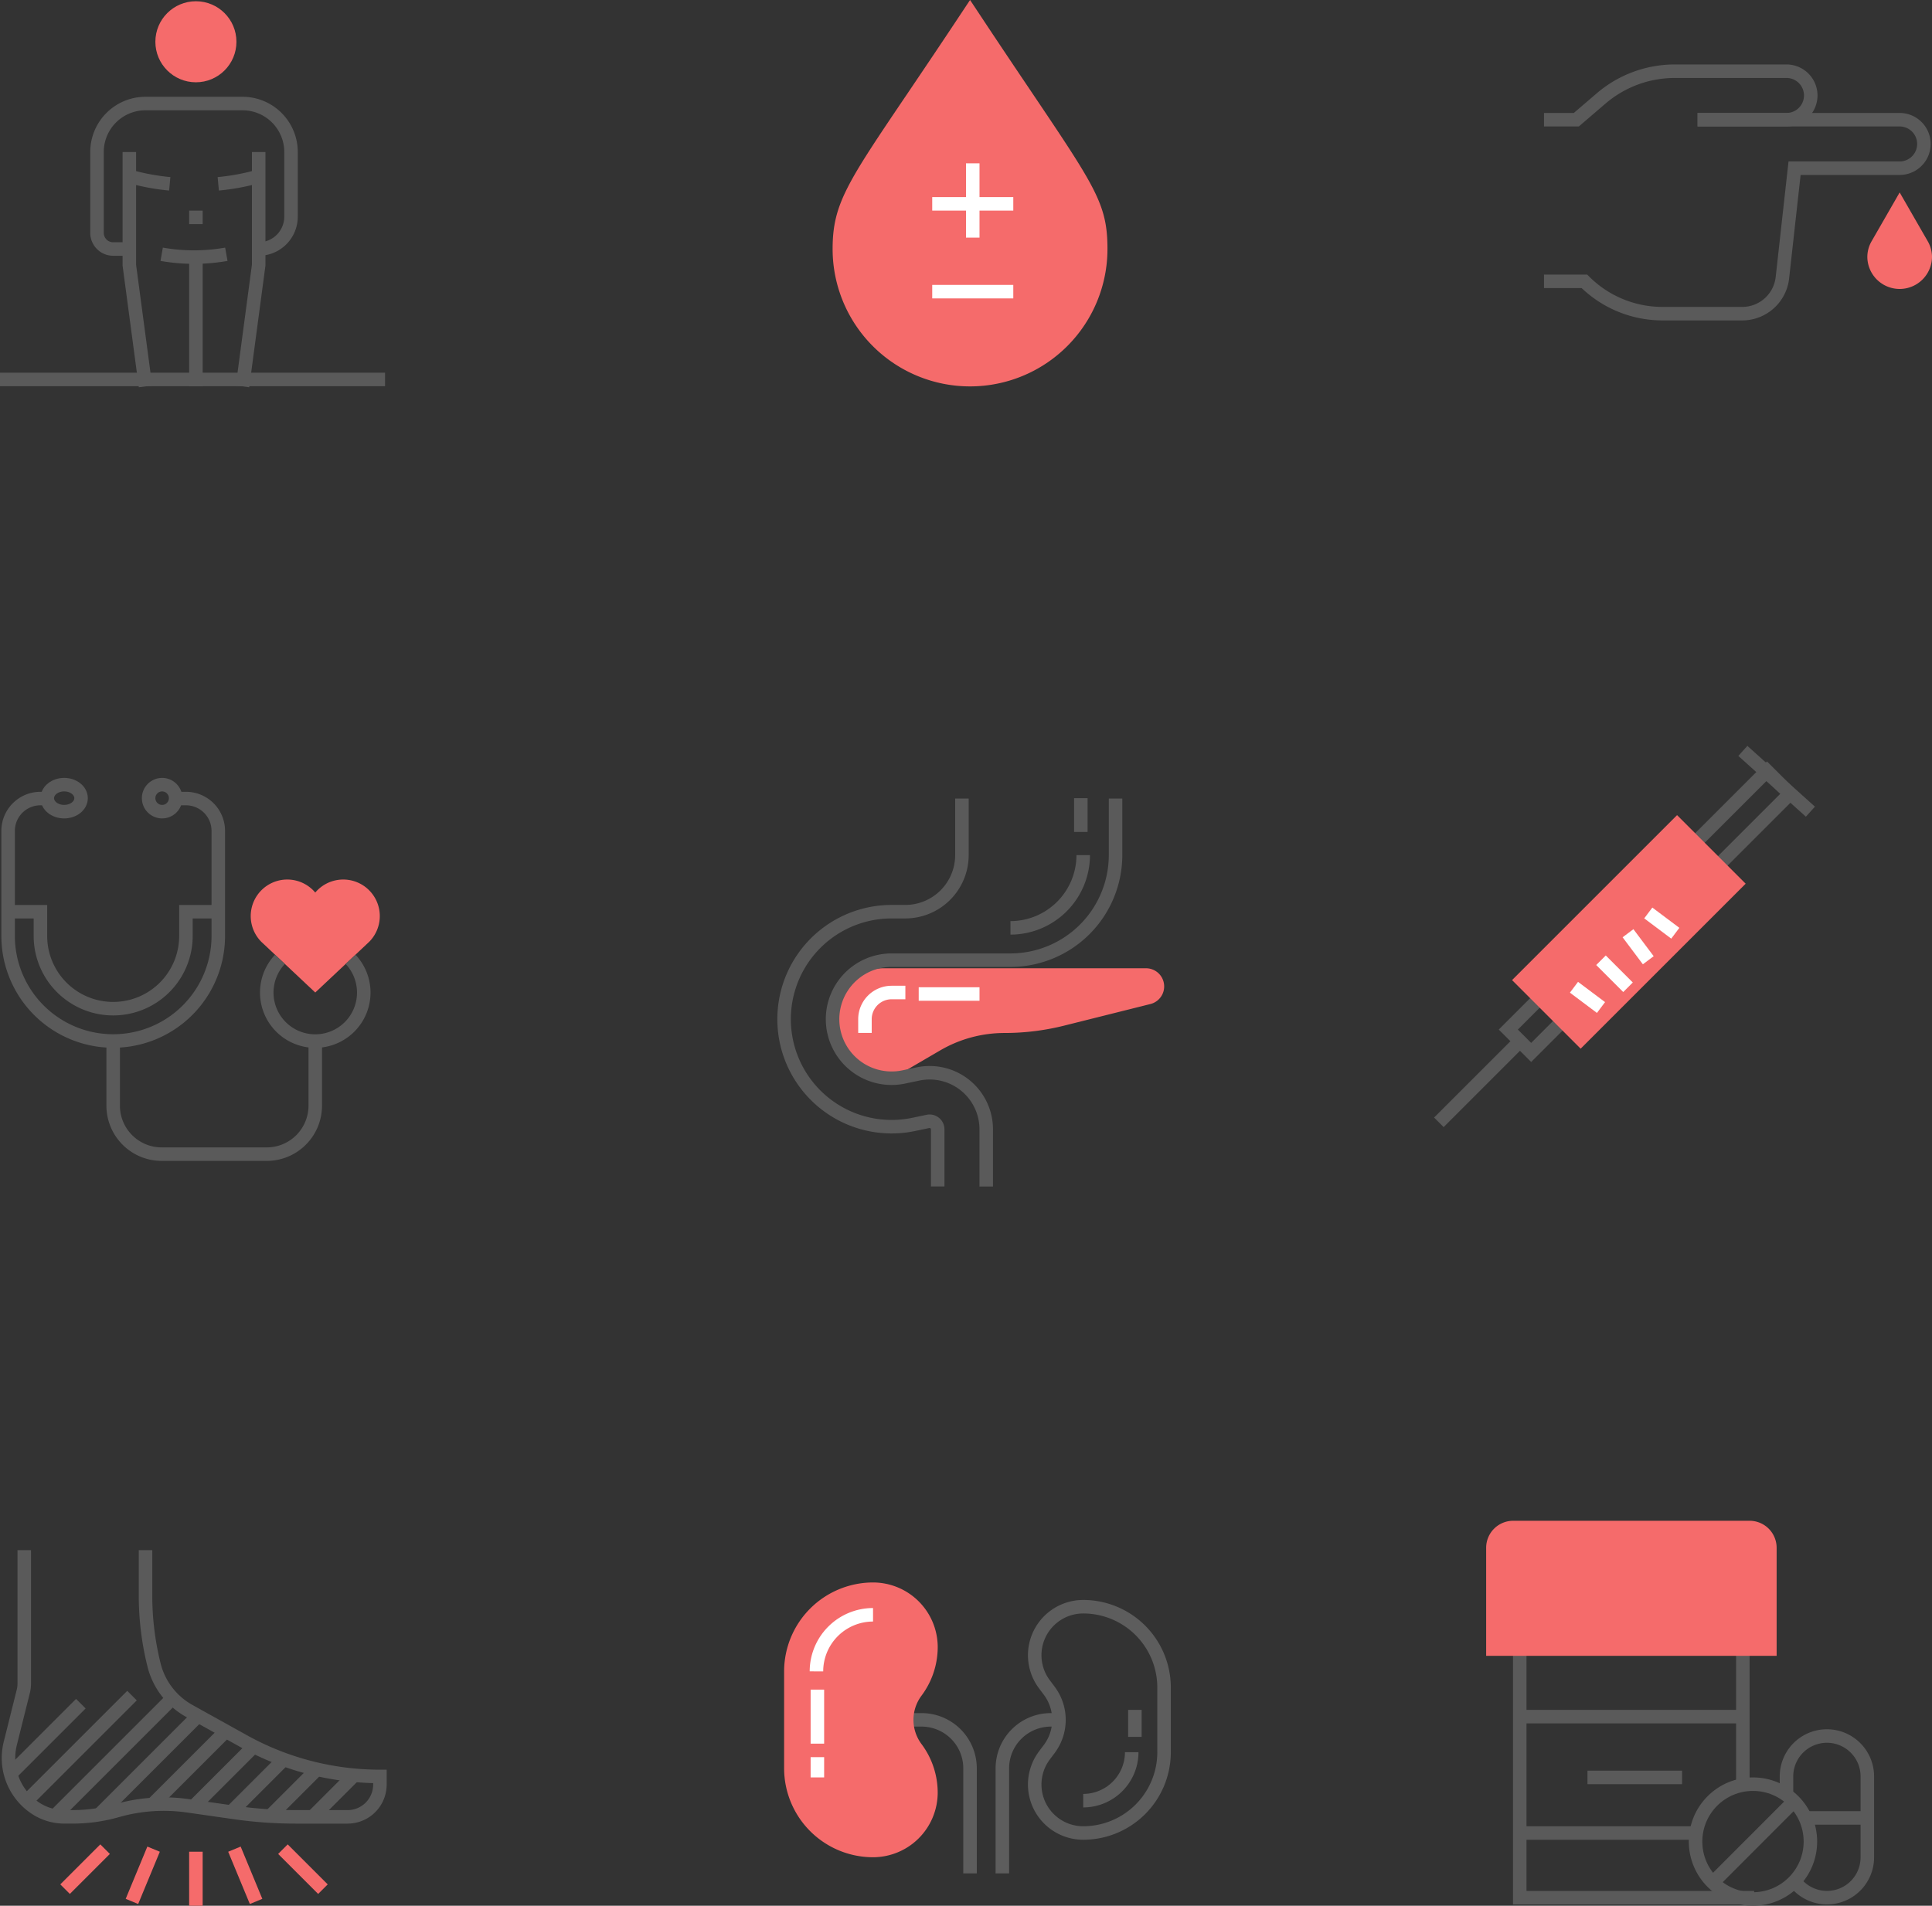 <svg xmlns="http://www.w3.org/2000/svg" width="286" height="282.185" viewBox="0 0 286 282.185">
  <rect x="0" y="0" width="286" height="282.185" fill="#333333" stroke="none"/>
  <g id="Grupo_10888" data-name="Grupo 10888" transform="translate(-986 -2205.815)">
    <path id="Trazado_21089" data-name="Trazado 21089" d="M265.375,233a2.688,2.688,0,0,1,.652,5.3l-12.778,3.2a36.3,36.3,0,0,1-8.8,1.083,18.894,18.894,0,0,0-9.518,2.574l-7.089,4.139A8.755,8.755,0,0,1,219,240.539,7.54,7.54,0,0,1,226.539,233Z" transform="translate(890.255 2116.188)" fill="#f56b6b"/>
    <path id="Trazado_21090" data-name="Trazado 21090" d="M152.5,33.894c-2.245-3.335-4.935-7.331-8.154-12.2l-1-1.508-1,1.508c-3.25,4.913-5.969,8.938-8.238,12.3C125.132,47.274,123,50.43,123,57.059a20.343,20.343,0,0,0,40.686,0C163.686,50.52,161.977,47.981,152.5,33.894Z" transform="translate(986.255 2185.627)" fill="#f56b6b"/>
    <circle id="Elipse_775" data-name="Elipse 775" cx="6" cy="6" r="6" transform="translate(1009 2206)" fill="#f56b6b"/>
    <path id="Trazado_21091" data-name="Trazado 21091" d="M36.787,54.54H34.393A2.393,2.393,0,0,1,32,52.146V40.18A7.179,7.179,0,0,1,39.18,33H53.54a7.179,7.179,0,0,1,7.18,7.18v9.573a4.787,4.787,0,0,1-4.787,4.787" transform="translate(968.36 2188.146)" fill="none" stroke="#5a5a5a" stroke-miterlimit="10" stroke-width="2"/>
    <path id="Trazado_21092" data-name="Trazado 21092" d="M36,39V55.753L38.393,73.7" transform="translate(969.146 2189.326)" fill="none" stroke="#5a5a5a" stroke-miterlimit="10" stroke-width="2"/>
    <path id="Trazado_21093" data-name="Trazado 21093" d="M52.393,39V55.753L50,73.7" transform="translate(971.9 2189.326)" fill="none" stroke="#5a5a5a" stroke-miterlimit="10" stroke-width="2"/>
    <line id="Línea_34" data-name="Línea 34" y2="19" transform="translate(1015 2244)" fill="none" stroke="#5a5a5a" stroke-miterlimit="10" stroke-width="2"/>
    <line id="Línea_35" data-name="Línea 35" y2="11" transform="translate(1130 2230)" fill="none" stroke="#fff" stroke-miterlimit="10" stroke-width="2"/>
    <line id="Línea_36" data-name="Línea 36" x1="12" transform="translate(1124 2236)" fill="none" stroke="#fff" stroke-miterlimit="10" stroke-width="2"/>
    <line id="Línea_37" data-name="Línea 37" x1="12" transform="translate(1124 2249)" fill="none" stroke="#fff" stroke-miterlimit="10" stroke-width="2"/>
    <path id="Trazado_21099" data-name="Trazado 21099" d="M356.994,51.314,352.787,44l-4.207,7.314A4.72,4.72,0,0,0,348,53.573a4.787,4.787,0,0,0,9.573,0A4.72,4.72,0,0,0,356.994,51.314Z" transform="translate(914.427 2190.31)" fill="#f56b6b"/>
    <path id="Trazado_21101" data-name="Trazado 21101" d="M308,36.18h4.787l3.671-3.147A16.751,16.751,0,0,1,327.361,29H343.9a3.59,3.59,0,1,1,0,7.18H330.736" transform="translate(906.561 2187.36)" fill="none" stroke="#5a5a5a" stroke-miterlimit="10" stroke-width="2"/>
    <path id="Trazado_21102" data-name="Trazado 21102" d="M308,58.933h5.983a16.343,16.343,0,0,0,11.556,4.787h11.809a5.983,5.983,0,0,0,5.946-5.323l1.8-16.217h15.556a3.59,3.59,0,1,0,0-7.18H330.736" transform="translate(906.561 2188.54)" fill="none" stroke="#5a5a5a" stroke-miterlimit="10" stroke-width="2"/>
    <path id="Trazado_21104" data-name="Trazado 21104" d="M60.573,145.753l7.976-7.5a5.411,5.411,0,1,0-7.976-7.3,5.411,5.411,0,1,0-7.976,7.3Z" transform="translate(972.096 2207.025)" fill="#f56b6b"/>
    <path id="Trazado_21105" data-name="Trazado 21105" d="M46.13,119h1.2a4.787,4.787,0,0,1,4.787,4.787v15.556a15.556,15.556,0,1,1-31.113,0V123.787A4.787,4.787,0,0,1,25.787,119h1.2" transform="translate(966.197 2205.058)" fill="none" stroke="#5a5a5a" stroke-miterlimit="10" stroke-width="2"/>
    <ellipse id="Elipse_776" data-name="Elipse 776" cx="2.5" cy="2" rx="2.5" ry="2" transform="translate(993 2322)" fill="none" stroke="#5a5a5a" stroke-miterlimit="10" stroke-width="2"/>
    <circle id="Elipse_777" data-name="Elipse 777" cx="2" cy="2" r="2" transform="translate(1008 2322)" fill="none" stroke="#5a5a5a" stroke-miterlimit="10" stroke-width="2"/>
    <path id="Trazado_21106" data-name="Trazado 21106" d="M21,133h4.787v3.59a10.77,10.77,0,0,0,21.54,0V133h4.787" transform="translate(966.197 2207.812)" fill="none" stroke="#5a5a5a" stroke-miterlimit="10" stroke-width="2"/>
    <path id="Trazado_21107" data-name="Trazado 21107" d="M34,149v9.573a7.179,7.179,0,0,0,7.18,7.18H56.736a7.179,7.179,0,0,0,7.18-7.18V149" transform="translate(968.753 2210.958)" fill="none" stroke="#5a5a5a" stroke-miterlimit="10" stroke-width="2"/>
    <path id="Trazado_21108" data-name="Trazado 21108" d="M54.955,138.893a7.18,7.18,0,1,0,10.449,0" transform="translate(972.49 2208.97)" fill="none" stroke="#5a5a5a" stroke-miterlimit="10" stroke-width="2"/>
    <path id="Trazado_21117" data-name="Trazado 21117" d="M40,51.651a27.639,27.639,0,0,0,9.573,0" transform="translate(969.933 2191.814)" fill="none" stroke="#5a5a5a" stroke-miterlimit="10" stroke-width="2"/>
    <path id="Trazado_21118" data-name="Trazado 21118" d="M47,43.116A32.8,32.8,0,0,0,52.983,42" transform="translate(971.31 2189.916)" fill="none" stroke="#5a5a5a" stroke-miterlimit="10" stroke-width="2"/>
    <path id="Trazado_21119" data-name="Trazado 21119" d="M36,42a32.8,32.8,0,0,0,5.983,1.116" transform="translate(969.146 2189.916)" fill="none" stroke="#5a5a5a" stroke-miterlimit="10" stroke-width="2"/>
    <line id="Línea_69" data-name="Línea 69" y1="2" transform="translate(1015 2237)" fill="none" stroke="#5a5a5a" stroke-miterlimit="10" stroke-width="2"/>
    <line id="Línea_70" data-name="Línea 70" x2="57" transform="translate(986 2262)" fill="none" stroke="#5a5a5a" stroke-miterlimit="10" stroke-width="2"/>
    <path id="Trazado_21122" data-name="Trazado 21122" d="M23.383,212v19.754a4.809,4.809,0,0,1-.142,1.161l-1.924,7.7a8.91,8.91,0,0,0,3.7,9.576,7.764,7.764,0,0,0,4.3,1.3h1.241a23.905,23.905,0,0,0,6.574-.921,25.154,25.154,0,0,1,10.46-.714l6.985,1a63.38,63.38,0,0,0,8.97.638h7.7a4.787,4.787,0,0,0,4.787-4.787v-1.2a41.55,41.55,0,0,1-20.184-5.231L47.8,235.8a10.735,10.735,0,0,1-5.2-6.78,42.339,42.339,0,0,1-1.264-10.265V212" transform="translate(966.207 2223.347)" fill="none" stroke="#5a5a5a" stroke-miterlimit="10" stroke-width="2"/>
    <line id="Línea_74" data-name="Línea 74" x1="10.387" y2="10.387" transform="translate(987.58 2458.083)" fill="none" stroke="#5a5a5a" stroke-miterlimit="10" stroke-width="2"/>
    <line id="Línea_75" data-name="Línea 75" x1="15.604" y2="15.604" transform="translate(989.937 2456.887)" fill="none" stroke="#5a5a5a" stroke-miterlimit="10" stroke-width="2"/>
    <line id="Línea_76" data-name="Línea 76" x1="17.435" y2="17.435" transform="translate(994.113 2457.27)" fill="none" stroke="#5a5a5a" stroke-miterlimit="10" stroke-width="2"/>
    <line id="Línea_77" data-name="Línea 77" x1="14.635" y2="14.635" transform="translate(1000.683 2459.879)" fill="none" stroke="#5a5a5a" stroke-miterlimit="10" stroke-width="2"/>
    <line id="Línea_78" data-name="Línea 78" x1="10.854" y2="10.854" transform="translate(1008.569 2462.152)" fill="none" stroke="#5a5a5a" stroke-miterlimit="10" stroke-width="2"/>
    <line id="Línea_79" data-name="Línea 79" x1="8.903" y2="8.903" transform="translate(1014.648 2464.414)" fill="none" stroke="#5a5a5a" stroke-miterlimit="10" stroke-width="2"/>
    <line id="Línea_80" data-name="Línea 80" x1="7.778" y2="7.778" transform="translate(1020.224 2466.34)" fill="none" stroke="#5a5a5a" stroke-miterlimit="10" stroke-width="2"/>
    <line id="Línea_81" data-name="Línea 81" x1="6.929" y2="6.929" transform="translate(1026.004 2467.789)" fill="none" stroke="#5a5a5a" stroke-miterlimit="10" stroke-width="2"/>
    <line id="Línea_82" data-name="Línea 82" x1="6.163" y2="6.163" transform="translate(1032.274 2468.674)" fill="none" stroke="#5a5a5a" stroke-miterlimit="10" stroke-width="2"/>
    <line id="Línea_83" data-name="Línea 83" y1="8" transform="translate(1015 2480)" fill="none" stroke="#f56b6b" stroke-miterlimit="10" stroke-width="2"/>
    <line id="Línea_84" data-name="Línea 84" x1="3.206" y1="7.739" transform="translate(1020.703 2479.623)" fill="none" stroke="#f56b6b" stroke-miterlimit="10" stroke-width="2"/>
    <line id="Línea_85" data-name="Línea 85" x1="5.923" y1="5.923" transform="translate(1027.883 2479.623)" fill="none" stroke="#f56b6b" stroke-miterlimit="10" stroke-width="2"/>
    <line id="Línea_86" data-name="Línea 86" y1="7.739" x2="3.206" transform="translate(1005.531 2479.623)" fill="none" stroke="#f56b6b" stroke-miterlimit="10" stroke-width="2"/>
    <line id="Línea_87" data-name="Línea 87" y1="5.923" x2="5.923" transform="translate(995.633 2479.623)" fill="none" stroke="#f56b6b" stroke-miterlimit="10" stroke-width="2"/>
    <path id="Trazado_21123" data-name="Trazado 21123" d="M260.883,212v8.377a15.574,15.574,0,0,1-15.556,15.556H227.739a8.739,8.739,0,1,0,1.8,17.289l2.1-.44a8.375,8.375,0,0,1,10.1,8.2v8.46" transform="translate(890.255 2112.058)" fill="none" stroke="#5a5a5a" stroke-miterlimit="10" stroke-width="2"/>
    <path id="Trazado_21124" data-name="Trazado 21124" d="M241,229.77A10.781,10.781,0,0,0,251.77,219" transform="translate(894.582 2113.435)" fill="none" stroke="#5a5a5a" stroke-miterlimit="10" stroke-width="2"/>
    <path id="Trazado_21125" data-name="Trazado 21125" d="M235.736,269.439v-8.46a1.2,1.2,0,0,0-1.444-1.172l-2.1.44a15.918,15.918,0,1,1-3.278-31.495h2.031a8.387,8.387,0,0,0,8.377-8.377V212" transform="translate(889.075 2112.058)" fill="none" stroke="#5a5a5a" stroke-miterlimit="10" stroke-width="2"/>
    <line id="Línea_92" data-name="Línea 92" y1="5" transform="translate(1146 2324)" fill="none" stroke="#5a5a5a" stroke-miterlimit="10" stroke-width="2"/>
    <path id="Trazado_21126" data-name="Trazado 21126" d="M343.377,233h-1.2a7.179,7.179,0,0,0-7.18,7.18v15.556" transform="translate(799.385 2227.477)" fill="none" stroke="#5d5d5d" stroke-miterlimit="10" stroke-width="2"/>
    <path id="Trazado_21127" data-name="Trazado 21127" d="M323,233h2.393a7.179,7.179,0,0,1,7.18,7.18v15.556" transform="translate(797.025 2227.477)" fill="none" stroke="#5d5d5d" stroke-miterlimit="10" stroke-width="2"/>
    <path id="Trazado_21128" data-name="Trazado 21128" d="M341.154,231.445a7.18,7.18,0,0,1,0,8.616l-.718.957a7.18,7.18,0,0,0,5.744,11.488,11.966,11.966,0,0,0,11.967-11.967v-9.573A11.966,11.966,0,0,0,346.18,219a7.18,7.18,0,0,0-5.744,11.488Z" transform="translate(800.172 2224.724)" fill="none" stroke="#5d5d5d" stroke-miterlimit="10" stroke-width="2"/>
    <path id="Trazado_21129" data-name="Trazado 21129" d="M352.18,237a7.187,7.187,0,0,1-7.18,7.18" transform="translate(801.352 2228.263)" fill="none" stroke="#5d5d5d" stroke-miterlimit="10" stroke-width="2"/>
    <path id="Trazado_21130" data-name="Trazado 21130" d="M327.146,236.343a6.017,6.017,0,0,1,1.2-3.59,12.047,12.047,0,0,0,2.393-7.18A9.584,9.584,0,0,0,321.163,216,13.179,13.179,0,0,0,308,229.163v14.36a13.179,13.179,0,0,0,13.163,13.163,9.584,9.584,0,0,0,9.573-9.573,12.053,12.053,0,0,0-2.393-7.181A6.011,6.011,0,0,1,327.146,236.343Z" transform="translate(794.075 2224.134)" fill="#f56b6b"/>
    <path id="Trazado_21131" data-name="Trazado 21131" d="M312,228.377A8.387,8.387,0,0,1,320.377,220" transform="translate(794.862 2224.92)" fill="none" stroke="#fff" stroke-miterlimit="10" stroke-width="2"/>
    <path id="Trazado_21132" data-name="Trazado 21132" d="M228.983,236h-2.034A3.953,3.953,0,0,0,223,239.949v2.034" transform="translate(891.042 2116.778)" fill="none" stroke="#fff" stroke-miterlimit="10" stroke-width="2"/>
    <line id="Línea_93" data-name="Línea 93" x2="9" transform="translate(1122 2353)" fill="none" stroke="#fff" stroke-miterlimit="10" stroke-width="2"/>
    <line id="Línea_104" data-name="Línea 104" y2="8" transform="translate(1107 2456)" fill="none" stroke="#fff" stroke-miterlimit="10" stroke-width="2"/>
    <line id="Línea_105" data-name="Línea 105" y2="3" transform="translate(1107 2466)" fill="none" stroke="#fff" stroke-miterlimit="10" stroke-width="2"/>
    <line id="Línea_106" data-name="Línea 106" y1="4" transform="translate(1154 2459)" fill="none" stroke="#5d5d5d" stroke-miterlimit="10" stroke-width="2"/>
    <g id="Grupo_10853" data-name="Grupo 10853" transform="translate(1199.004 2316.879)">
      <g id="Grupo_10851" data-name="Grupo 10851" transform="translate(37.797 3.094)">
        <rect id="Rectángulo_2363" data-name="Rectángulo 2363" width="15.231" height="4.786" transform="translate(0 10.77) rotate(-45)" fill="none" stroke="#5a5a5a" stroke-miterlimit="10" stroke-width="2"/>
      </g>
      <g id="Grupo_10852" data-name="Grupo 10852" transform="translate(10.274 36.601)">
        <rect id="Rectángulo_2364" data-name="Rectángulo 2364" width="6.769" height="4.786" transform="translate(0 4.787) rotate(-45)" fill="none" stroke="#5a5a5a" stroke-miterlimit="10" stroke-width="2"/>
      </g>
      <line id="Línea_107" data-name="Línea 107" y1="12" x2="12" transform="translate(-0.004 43.121)" fill="none" stroke="#5a5a5a" stroke-miterlimit="10" stroke-width="2"/>
      <line id="Línea_108" data-name="Línea 108" x2="10" y2="9" transform="translate(44.996 0.121)" fill="none" stroke="#5a5a5a" stroke-miterlimit="10" stroke-width="2"/>
      <rect id="Rectángulo_2365" data-name="Rectángulo 2365" width="34.547" height="14.359" transform="translate(10.83 34.062) rotate(-45)" fill="#f56b6b"/>
      <line id="Línea_109" data-name="Línea 109" x1="4" y1="3" transform="translate(19.996 35.121)" fill="none" stroke="#fff" stroke-miterlimit="10" stroke-width="2"/>
      <line id="Línea_110" data-name="Línea 110" x1="4" y1="4" transform="translate(23.996 31.121)" fill="none" stroke="#fff" stroke-miterlimit="10" stroke-width="2"/>
      <line id="Línea_111" data-name="Línea 111" x1="3" y1="4" transform="translate(27.996 27.121)" fill="none" stroke="#fff" stroke-miterlimit="10" stroke-width="2"/>
      <line id="Línea_112" data-name="Línea 112" x1="4" y1="3" transform="translate(30.996 24.121)" fill="none" stroke="#fff" stroke-miterlimit="10" stroke-width="2"/>
    </g>
    <g id="Grupo_10854" data-name="Grupo 10854" transform="translate(1206.184 2430.561)">
      <path id="Trazado_21133" data-name="Trazado 21133" d="M346.7,169.1H312V132" transform="translate(-307.213 -112.854)" fill="none" stroke="#5a5a5a" stroke-miterlimit="10" stroke-width="2"/>
      <line id="Línea_113" data-name="Línea 113" y2="20" transform="translate(37.816 19.439)" fill="none" stroke="#5a5a5a" stroke-miterlimit="10" stroke-width="2"/>
      <line id="Línea_114" data-name="Línea 114" x1="33" transform="translate(4.816 29.439)" fill="none" stroke="#5a5a5a" stroke-miterlimit="10" stroke-width="2"/>
      <line id="Línea_115" data-name="Línea 115" x1="25.419" transform="translate(4.787 46.669)" fill="none" stroke="#5a5a5a" stroke-miterlimit="10" stroke-width="2"/>
      <line id="Línea_116" data-name="Línea 116" x2="14" transform="translate(14.816 38.439)" fill="none" stroke="#5a5a5a" stroke-miterlimit="10" stroke-width="2"/>
      <circle id="Elipse_778" data-name="Elipse 778" cx="8.5" cy="8.5" r="8.5" transform="translate(30.816 39.439)" fill="none" stroke="#5a5a5a" stroke-miterlimit="10" stroke-width="2"/>
      <line id="Línea_117" data-name="Línea 117" x1="9" transform="translate(46.816 44.439)" fill="none" stroke="#5a5a5a" stroke-miterlimit="10" stroke-width="2"/>
      <path id="Trazado_21134" data-name="Trazado 21134" d="M346.156,164.458a5.971,5.971,0,0,0,10.811-3.509V148.983a5.983,5.983,0,1,0-11.967,0v2.7" transform="translate(-300.724 -110.69)" fill="none" stroke="#5a5a5a" stroke-miterlimit="10" stroke-width="2"/>
      <line id="Línea_118" data-name="Línea 118" y1="11.861" x2="11.848" transform="translate(33.573 41.936)" fill="none" stroke="#5a5a5a" stroke-miterlimit="10" stroke-width="2"/>
      <path id="Rectángulo_2366" data-name="Rectángulo 2366" d="M4,0H39a4,4,0,0,1,4,4V20a0,0,0,0,1,0,0H0a0,0,0,0,1,0,0V4A4,4,0,0,1,4,0Z" transform="translate(-0.184 0.439)" fill="#f56b6b"/>
      <path id="Trazado_21135" data-name="Trazado 21135" d="M311,132.77v0Z" transform="translate(-307.41 -114.82)" fill="none" stroke="#fff" stroke-miterlimit="10" stroke-width="2"/>
      <path id="Trazado_21136" data-name="Trazado 21136" d="M316,132.77v0Z" transform="translate(-306.427 -114.82)" fill="none" stroke="#fff" stroke-miterlimit="10" stroke-width="2"/>
      <path id="Trazado_21137" data-name="Trazado 21137" d="M321,132.77v0Z" transform="translate(-305.444 -114.82)" fill="none" stroke="#fff" stroke-miterlimit="10" stroke-width="2"/>
      <path id="Trazado_21138" data-name="Trazado 21138" d="M326,132.77v0Z" transform="translate(-304.46 -114.82)" fill="none" stroke="#fff" stroke-miterlimit="10" stroke-width="2"/>
      <path id="Trazado_21139" data-name="Trazado 21139" d="M331,132.77v0Z" transform="translate(-303.477 -114.82)" fill="none" stroke="#fff" stroke-miterlimit="10" stroke-width="2"/>
      <path id="Trazado_21140" data-name="Trazado 21140" d="M336,132.77v0Z" transform="translate(-302.494 -114.82)" fill="none" stroke="#fff" stroke-miterlimit="10" stroke-width="2"/>
      <path id="Trazado_21141" data-name="Trazado 21141" d="M341,132.77v0Z" transform="translate(-301.51 -114.82)" fill="none" stroke="#fff" stroke-miterlimit="10" stroke-width="2"/>
    </g>
  </g>
</svg>
